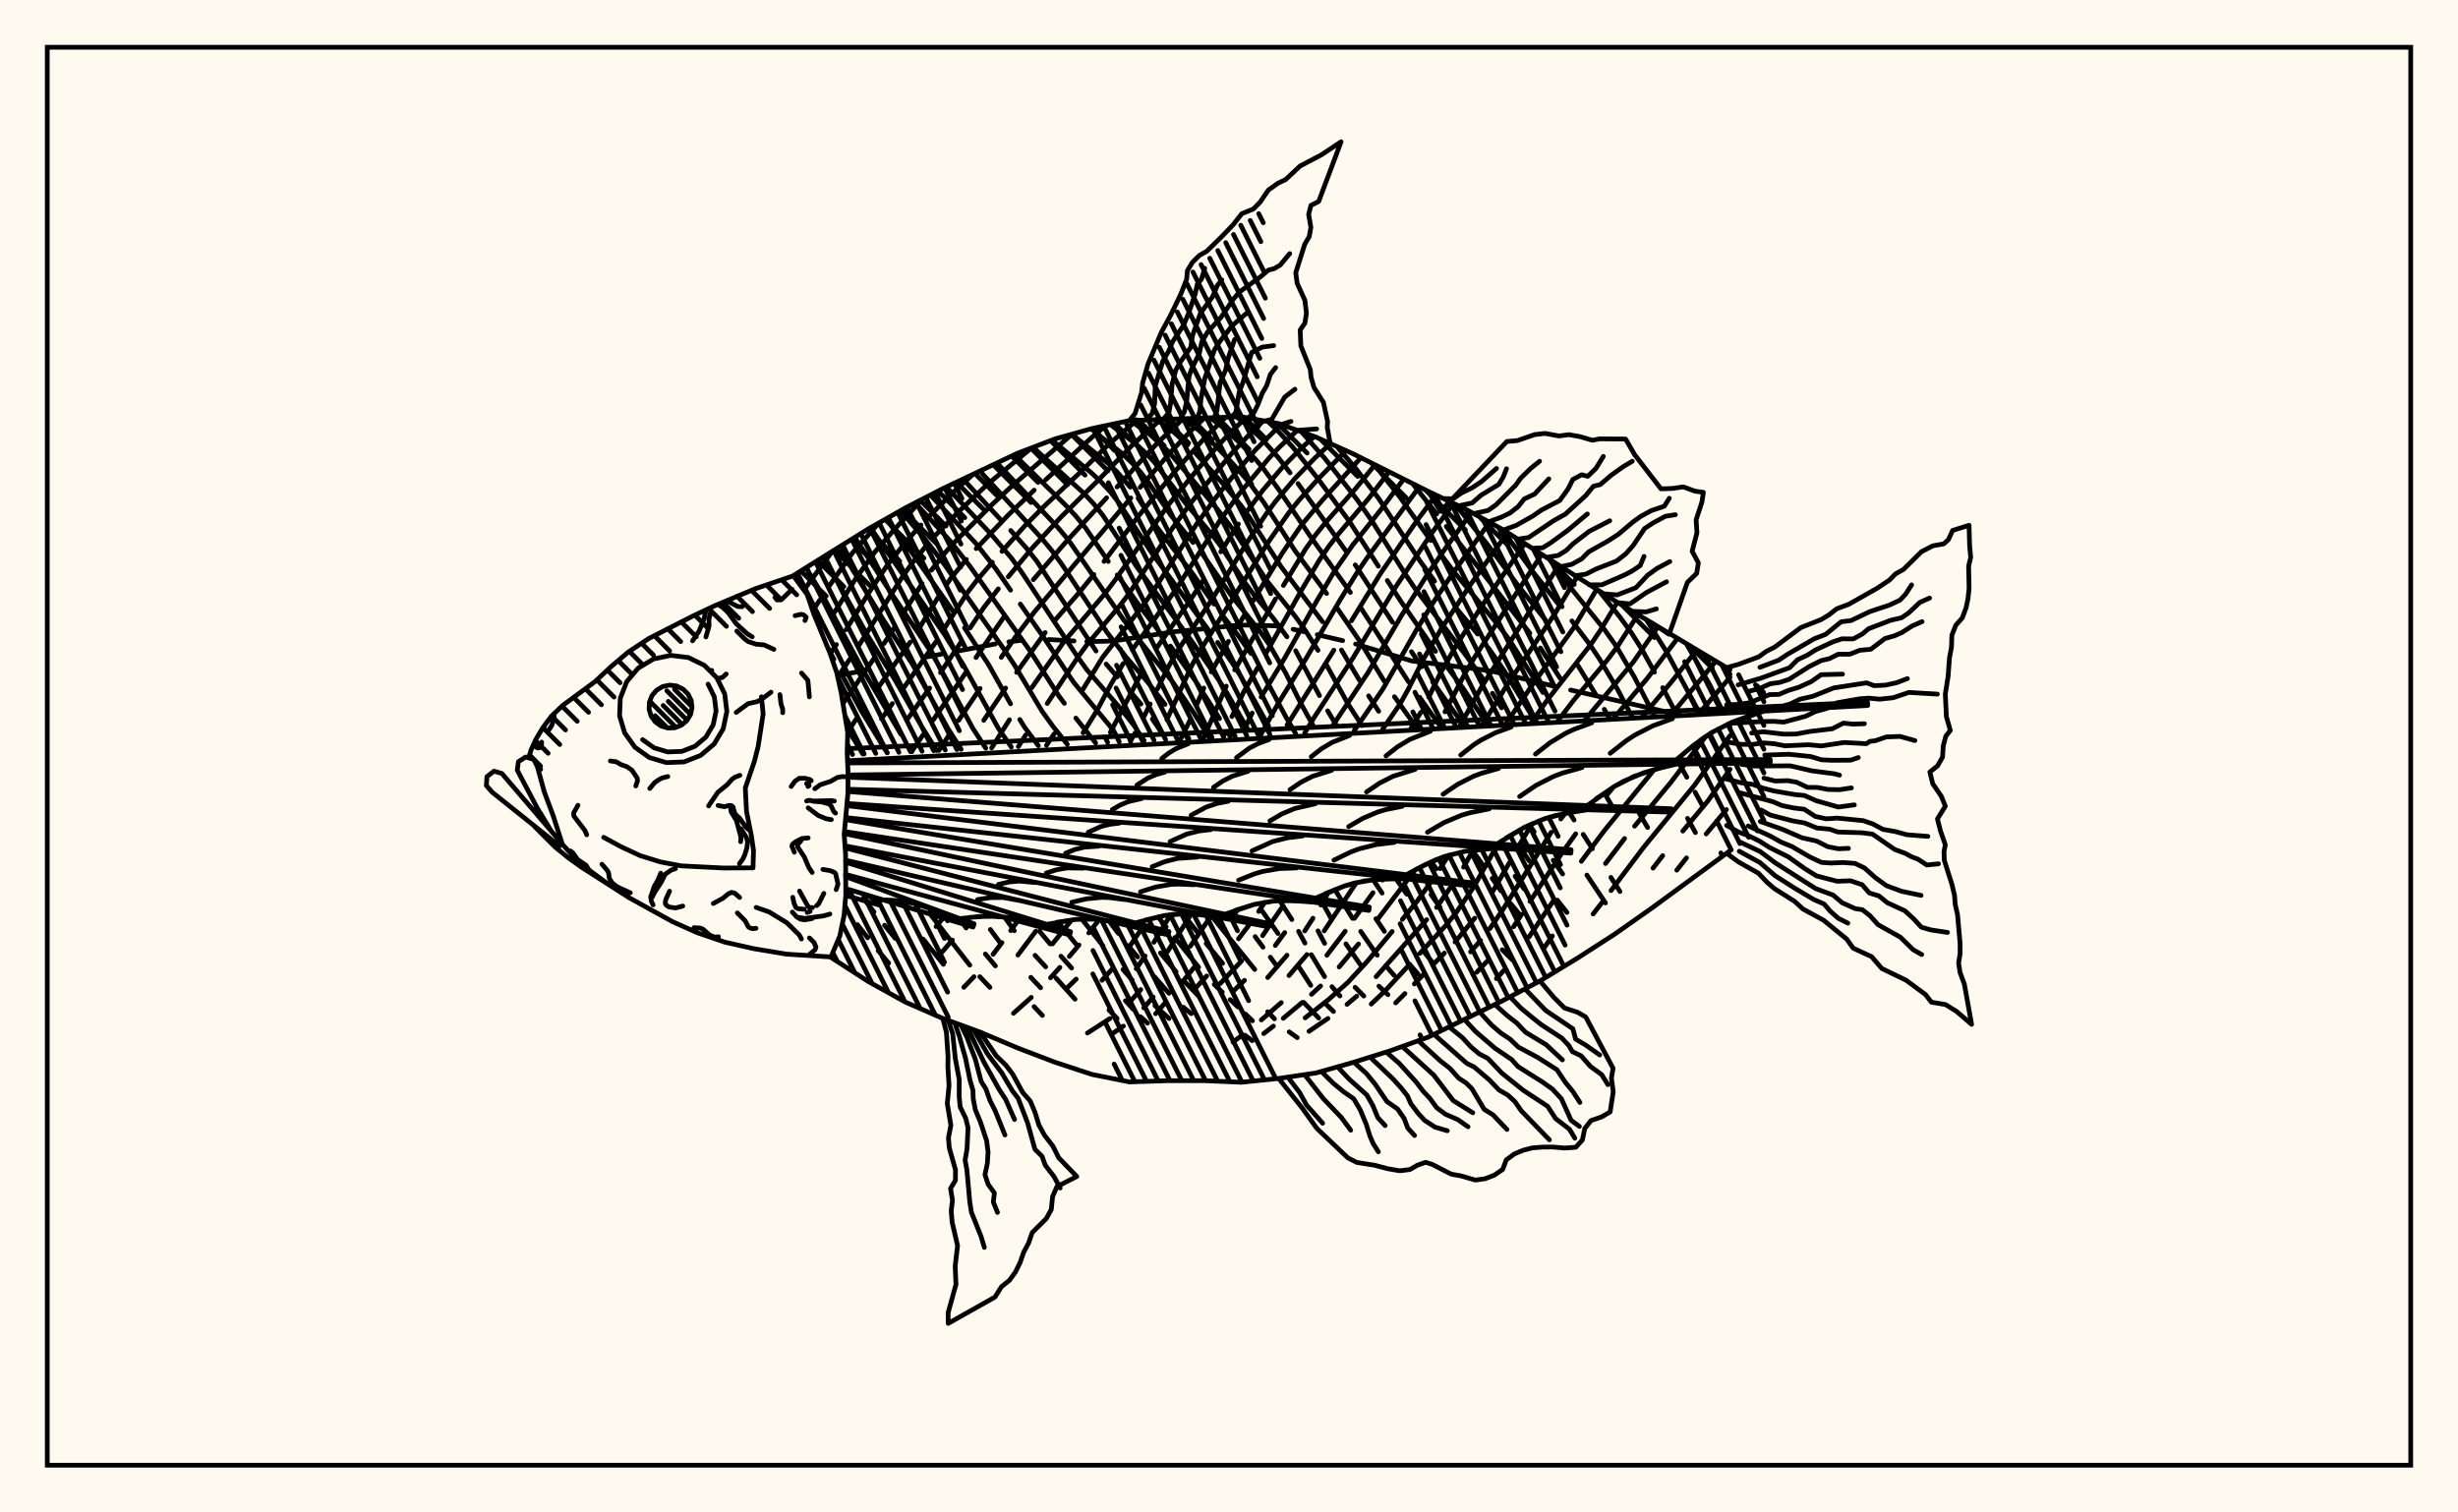 <svg xmlns="http://www.w3.org/2000/svg" width="520" height="320"><rect x="0" y="0" width="520" height="320" fill="floralwhite"/><rect x="10" y="10" width="500" height="300" stroke="black" stroke-width="1" fill="none"/><path stroke="black" stroke-width="1" fill="none" stroke-linecap="round" stroke-linejoin="round" d="
M 167.85 121.77 183.66 111.92 191.56 107.45 199.45 103.38 215.25 95.9 223.14 92.88 231.04 90.66 238.93 88.99 262.62 88.17 270.52 89.62 278.42 92.49 286.31 96.04 302.1 103.94 310 107.69 317.9 112.04 341.58 127.09 365.99 141.69 
M 365.99 180 349.48 192.11 341.58 197.66 333.69 202.74 325.79 207.55 317.9 211.72 302.1 219.45 294.21 222.29 286.31 224.77 278.42 227.01 270.52 228.18 262.62 228.98 254.73 228.64 246.83 228.65 238.93 228.91 231.04 227.33 223.14 224.73 215.25 221.71 207.35 218.37 199.45 215.47 191.56 212.03 183.66 207.65 175.79 202.56 
M 355.51 151.3 332.27 145.99 
M 329.3 145.32 316.29 142.16 313.33 141.66 298.71 139.85 286.78 136.26 
M 284.05 135.54 278.68 134.28 
M 276.1 133.69 273.56 133.14 
M 271.01 132.65 269.74 132.41 264.52 132.25 261.84 132.28 257.78 132.71 
M 255.06 133 248.33 133.67 237.01 135.4 234.13 135.67 229.92 135.74 
M 227.22 135.61 221.89 135.31 
M 216.32 135.45 213.43 135.8 
M 210.55 136.25 201.98 137.87 
M 199.12 138.41 196.22 138.97 
M 181.39 142.15 177.16 142.96 
M 178.7 192.12 179.23 192.83 
M 181.38 195.63 183.57 198.42 
M 185.78 201.14 188.01 203.78 
M 182.65 190.07 184.89 192.95 
M 187.13 195.76 189.39 198.54 
M 195.27 198.67 199.59 204.03 
M 196.65 193.23 205.16 204.21 
M 207.28 206.65 209.43 208.91 
M 203.05 194.47 204.39 196.34 
M 208.45 201.83 210.58 204.36 
M 218.76 212.98 220.52 214.84 
M 179.18 153.99 182.53 159.53 
M 209.51 196.66 211.54 199.41 
M 218.07 206.78 220.15 208.99 
M 174.82 136.42 176.41 139.49 
M 178.04 142.64 182.28 150.5 187.69 159.29 
M 212.51 194.02 214.58 196.92 
M 218.97 202.13 221.22 204.57 
M 223.4 206.93 227.43 211.41 
M 170.53 120.12 173.77 125.47 182.15 141.05 190.61 155.39 
M 192.7 158.66 192.94 159.04 
M 219.92 197.04 222.16 199.71 
M 224.45 202.3 226.7 204.81 
M 234.62 213.7 236.34 215.5 
M 174.06 117.94 176.84 122.47 183.7 134.72 189.41 143.97 195.09 153.9 198.16 158.79 
M 223.83 195.09 227.77 199.92 
M 238.09 211.73 239.74 213.54 
M 241.28 215.11 242.77 216.48 
M 177.48 115.8 187.01 131.35 193.08 140.62 200.5 154.07 203.33 158.54 
M 228.86 194.46 233.34 200.11 
M 237.58 205.13 239.52 207.37 
M 244.33 212.76 247.32 215.49 
M 180.84 113.69 188.23 125.03 196.6 137.39 198.52 140.64 205.81 154.11 208.54 158.3 
M 234.6 194.85 236.6 197.49 
M 238.66 200.08 240.67 202.47 
M 244.25 206.67 247.3 210.16 
M 250.34 213.11 252.01 214.47 
M 184.15 111.64 199.85 134.29 203.82 140.71 211.17 154.03 213.94 158.04 
M 245.51 201.63 248.81 205.61 
M 250.35 207.42 253.52 210.7 
M 263.35 219.01 264.91 220.18 
M 187.4 109.8 192.71 116.63 201.86 129.67 
M 204.04 132.83 209.16 140.66 213.79 148.91 
M 215.74 152.23 216.76 153.87 219.67 157.77 
M 244.97 193.99 246.71 196.13 
M 248.53 198.37 253.57 204.63 
M 256.88 208.27 258.57 209.92 
M 260.25 211.5 261.89 213.04 
M 263.46 214.53 264.96 215.98 
M 190.5 108.04 195.85 114.29 199.73 119.33 212.51 137.54 214.57 140.64 220.44 150.46 222.74 153.66 225.79 157.47 
M 250.25 193.33 253.41 197.36 
M 255.18 199.62 258.65 203.83 
M 268.18 214.06 269.62 215.56 
M 272.73 218.32 274.44 219.54 
M 193.61 106.39 201 114.44 205.14 119.74 217.91 137.7 224 147.24 225.17 148.81 
M 227.6 151.93 231.78 157.19 
M 256.34 193.84 265.45 205.12 
M 196.83 104.73 206.36 114.86 210.67 120.35 213.78 124.86 
M 215.85 127.8 221 135.16 227.13 144.36 234.61 153.37 235.75 154.95 
M 265.53 198.16 267.19 200.4 
M 268.74 202.52 270.21 204.53 
M 275.8 212.08 278.98 215.4 
M 200.22 103.02 209.58 112.93 213.99 118.1 216.07 120.96 227.84 138.8 229.95 141.74 237.44 150.36 239.87 153.46 242.04 156.7 
M 267.01 192.74 270.36 197.51 
M 274.57 204.25 277.3 208.48 
M 280.36 212.3 282.1 214.01 
M 203.76 101.39 211.64 109.89 
M 213.83 112.24 217.13 115.96 219.29 118.68 231.87 137.74 
M 234.01 140.49 236.36 143.22 
M 238.86 146.01 241.37 148.96 
M 243.79 152.13 246.01 155.44 
M 270.73 190.57 273.29 194.56 
M 274.72 197.05 276.07 199.54 
M 277.41 201.99 280.22 206.64 
M 281.78 208.76 283.47 210.72 
M 207.36 99.72 220.34 113.86 222.55 116.53 224.67 119.43 234.2 133.8 238.18 138.96 242.84 144.37 246.47 149.04 
M 250.9 155.7 251.25 156.26 
M 278.83 196.95 280.23 199.59 
M 286.68 208.89 288.52 210.74 
M 210.94 97.99 223.81 111.61 226 114.22 237.66 131.07 239.47 133.53 247.96 144.12 252.51 150.76 255.81 156.05 
M 279.04 189.69 281.57 194.26 
M 284.73 199.7 288.14 204.6 
M 291.72 208.65 293.62 210.45 
M 214.58 96.22 225.36 106.81 227.54 109.12 229.63 111.66 234.46 118.79 
M 236.36 121.63 241.06 128.19 245.65 134.18 
M 247.61 136.69 252.85 143.97 258 152.03 
M 259.77 155 260.26 155.83 
M 282.4 188.21 286.13 194.3 
M 287.87 197.06 291.36 202.1 
M 293.13 204.31 294.93 206.35 
M 218.54 94.64 229.26 104.33 231.33 106.55 233.29 109 240.54 120 251.61 134.96 257.7 143.67 259.66 146.79 263.9 154.17 
M 291.07 194.38 292.88 197.06 
M 298.18 203.99 300 206.09 
M 222.55 93.11 230.76 99.93 232.94 101.96 234.96 104.14 236.78 106.48 243.64 116.97 255.64 133.27 
M 257.6 135.92 260.64 140.18 262.55 143.18 268.37 153.58 
M 290.5 186.14 292.39 188.96 
M 301.49 201.71 303.31 203.91 
M 226.73 91.87 234.13 97.78 236.26 99.79 239.11 103.07 
M 240.78 105.4 244.79 111.6 252.37 121.47 256.83 127.81 
M 258.68 130.28 261.65 134.08 264.65 138.27 
M 266.46 141.22 272.12 151.85 274.08 155.18 
M 295.62 186.36 297.59 189.18 
M 230.79 90.73 237.24 95.83 239.31 97.77 241.23 99.83 242.95 102.03 247.68 108.98 252.4 114.78 
M 254.35 117.19 260.6 126.16 266.59 133.64 268.54 136.41 271.99 142.41 275.14 148.71 277.77 153.47 
M 302.75 189.29 304.66 191.98 
M 234.92 89.84 240.29 93.94 242.29 95.76 244.16 97.72 250.7 106.34 256.3 112.98 258.15 115.4 263.37 123.27 265.25 125.8 269.3 130.72 272.26 134.74 
M 274.1 137.68 279.14 147.17 
M 280.88 150.4 282.76 153.53 
M 302.77 182.35 303.85 183.81 
M 317.81 200.94 319.95 203.09 
M 239.12 88.98 243.4 92.03 247.19 95.52 257.5 107.7 261.09 112.33 268.04 122.93 274 130.38 275.98 133.12 278.83 137.6 
M 280.65 140.73 285.09 148.79 288.14 153.53 
M 306.82 180.85 306.85 180.9 
M 244.59 88.73 248.53 91.61 251.24 94.13 
M 252.98 95.94 259.02 102.67 262.48 106.87 264.18 109.24 270.96 119.82 279.77 131.53 
M 283.79 137.53 287.6 143.93 
M 289.54 147.23 291.66 150.49 
M 311.77 180.31 313.73 183.07 
M 315.68 185.85 317.58 188.54 
M 319.49 191.08 321.49 193.49 
M 250.36 88.57 253.56 90.99 257.13 94.29 260.63 97.92 264.05 101.81 267.34 106.28 273.99 116.56 280.64 125.57 
M 282.7 128.41 287.87 135.96 292.82 144.1 
M 295 147.41 299.7 153.96 
M 316.5 179.44 316.62 179.63 
M 320.53 185.38 322.45 188.09 
M 256.13 88.44 258.57 90.32 262.16 93.56 265.62 97.18 267.28 99.16 270.52 103.58 277.17 113.42 285.68 125.34 
M 287.73 128.35 297.98 144.27 
M 300.32 147.52 304.73 153.72 
M 321.52 179.19 323.51 182.15 
M 329.45 190.45 331.5 193.06 
M 261.62 88.21 263.56 89.74 267.08 93.01 270.43 96.81 272.92 100.04 
M 274.6 102.31 284.84 116.73 
M 286.71 119.52 294.58 131.64 
M 298.6 137.88 300.76 141.07 
M 303.07 144.26 309.67 153.48 
M 323.58 174.52 324.56 176 
M 328.58 182.01 330.58 184.91 
M 268.25 89.2 270.17 90.99 273.6 94.73 278.73 101.18 285.49 110.35 291.6 119.8 
M 293.49 122.82 296.42 127.32 303.7 137.8 
M 305.97 140.89 309.46 145.54 314.52 153.05 
M 335.71 185.15 339.65 191.04 
M 275.33 91.37 280.22 96.92 287.06 105.66 290.29 110.3 297.39 121.62 299.35 124.51 310.37 138.99 313.7 143.6 
M 315.74 146.69 317.66 149.77 
M 332 171.93 333 173.5 
M 334.93 176.53 336.88 179.58 
M 340.79 185.64 342.71 188.62 
M 282.82 94.47 286.74 99.02 291.65 105.45 300.45 118.75 303.48 122.95 
M 307.91 128.49 312.6 134.15 
M 314.9 137.13 318.12 141.77 324.88 152.74 
M 290.76 98.3 296.18 105.21 302.67 114.36 
M 304.68 117.13 307.84 121.31 317.08 132.42 319.33 135.41 326.42 146.51 
M 339.77 168.41 341.58 171.49 
M 298.85 102.33 303.95 108.74 
M 305.97 111.38 323.64 133.96 
M 325.88 137.1 330.05 143.49 
M 346.79 172.06 348.56 175.09 
M 307.82 106.66 314.7 115.23 321.1 123.81 326.89 131.09 
M 333.71 140.64 337.58 146.92 
M 339.39 150.08 340.49 152.01 
M 317.75 111.96 324.23 120.9 330.02 128.23 
M 332.54 131.37 336.22 136.22 338.4 139.45 342.18 145.82 345.33 151.78 
M 357.01 173.15 358.67 176.15 
M 327.77 118.36 331.79 123.74 339.55 133.36 341.88 136.65 345.73 143.21 349.94 151.35 
M 354.76 160.65 356.86 164.45 
M 358.6 167.6 360.3 170.72 
M 338.31 125.06 342.66 130.5 345.1 133.85 347.24 137.21 350.01 142.21 
M 351.75 145.49 354.8 151.33 
M 358.12 157.82 360.14 161.69 
M 348.26 131.06 352.5 137.8 359.68 151.1 
M 361.72 155.25 365.06 161.89 
M 356.77 136.22 361.66 144.81 364.63 150.87 
M 365.67 153.14 365.99 153.85 
M 365.24 141.24 365.99 142.66 
M 176 116.74 170.07 124.84 
M 185.94 110.63 180.35 116.97 175.43 123.97 
M 173.43 126.97 171.92 129.19 
M 195.15 105.59 189.11 112.13 185.07 116.8 181.1 122.32 176.21 130.05 
M 205.7 100.49 201.6 104.22 196.72 109.07 
M 194.83 111.08 191.94 114.28 187.91 119.29 183.94 125.19 178.99 133.23 
M 176.95 136.38 175.63 138.32 
M 218.27 94.74 208.92 102.45 202.8 108.25 197.91 113.23 
M 195.94 115.47 192.93 119.21 190.91 122.02 181.82 136.36 
M 179.73 139.53 177.22 143.23 
M 226.84 91.84 214.32 102.61 210.01 106.62 202.13 114.51 200.1 116.75 197.04 120.64 
M 195.07 123.47 191.22 129.59 
M 189.19 132.84 187.04 136.13 
M 184.83 139.39 178.36 148.8 
M 233.92 90.05 231.17 92.37 221.2 101.52 
M 218.78 103.71 213.33 108.93 206.51 116.07 
M 204.43 118.37 201.26 122.21 200.28 123.62 
M 198.38 126.5 194.62 132.66 
M 192.55 135.87 185.64 145.68 
M 181.18 152.07 179.32 154.88 
M 240.52 88.91 234.54 94.01 228.39 100.06 221.06 106.96 216.73 111.33 211.97 116.66 
M 209.94 118.96 206.73 122.69 204.67 125.36 199.93 132.73 
M 197.98 135.83 191.17 145.56 
M 188.78 148.86 186.48 152.1 
M 245.63 88.68 239.76 93.96 231.94 102 224.66 109.19 218.27 116.07 213.3 122.04 
M 211.2 124.59 208.13 128.54 205.21 132.88 
M 203.25 135.94 198.97 142.3 
M 196.67 145.58 191.97 152.17 
M 250.31 88.57 244.84 93.74 236.31 103.03 
M 234.11 105.32 225.89 114.22 218.61 122.64 
M 212.54 130.31 206.47 139.11 
M 204.29 142.36 197.44 152.31 
M 195.25 155.51 192.85 159.04 
M 254.72 88.5 251.89 91.21 247.82 95.47 241.2 103.11 
M 239.23 105.36 218.84 129.47 214.89 134.67 211.82 139.09 
M 207.34 145.66 202.79 152.43 
M 200.67 155.68 198.65 158.77 
M 259.25 88.31 254.84 92.66 248.63 99.67 240.95 109.05 233.56 118.78 
M 231.41 121.55 228.23 125.45 223.03 131.41 
M 221.11 133.83 215.07 142.26 
M 212.74 145.57 208.11 152.41 
M 263.59 88.35 259.86 91.96 257.78 94.19 253.52 99.1 247.34 106.6 235.65 123.07 233.55 125.84 225.11 135.73 218.25 145.54 
M 213.55 152.29 209.79 158.24 
M 267.3 89.03 264.84 91.36 260.7 95.78 252.12 106.16 248.28 111.4 238.77 125.7 236.62 128.5 230.03 136.3 228.17 138.83 221.55 148.84 
M 216.99 155.49 215.43 157.97 
M 271.02 89.8 265.68 95.1 261.47 99.97 257.15 105.35 253.16 110.86 243.85 125.23 241.78 128.12 233.23 139.12 229.04 145.94 
M 223 155.27 221.39 157.68 
M 199.97 193.68 198.03 196.04 
M 274.45 91.05 270.5 94.76 268.48 96.91 262.19 104.44 258.09 110.12 248.84 124.62 239.53 137.5 
M 237.63 140.38 235.11 144.63 232.05 150.35 229.14 155.06 
M 201.48 198.9 199.27 201.46 
M 278.06 92.36 275.36 94.76 271.23 98.94 267.11 103.79 264 107.95 
M 261.99 110.87 258.26 116.75 
M 254.67 122.61 251.8 126.97 244.79 136.96 
M 241.2 142.98 234.9 154.95 
M 281.46 93.86 278.22 96.86 274.03 101.15 269.82 106.11 267.76 108.89 263.8 114.81 256.6 126.5 248.95 137.95 247.2 141.04 244.83 145.82 
M 243.33 148.95 241.81 152 
M 240.15 155.06 239.13 156.84 
M 215.52 194.57 213.82 196.89 
M 211.96 199.44 210.09 201.91 
M 206.05 206.65 203.9 208.89 
M 284.76 95.35 279.01 101.18 274.73 105.93 272.59 108.58 268.5 114.42 253.88 137.65 252.14 140.78 246.85 152.26 
M 219.12 197.02 215.34 202.07 
M 287.9 96.85 279.75 105.83 275.4 111 271.32 116.95 265.1 127.11 
M 263.45 129.86 261.72 132.7 
M 259.89 135.7 256.26 142.16 
M 254.67 145.58 253.2 149.04 
M 251.73 152.43 249.79 156.33 
M 226.73 194.63 222.64 199.72 
M 290.87 98.35 286.77 103.4 280.39 110.6 278.23 113.29 276.16 116.22 271.51 123.87 
M 269.83 126.73 261.21 141.73 
M 259.42 145.17 254.65 156.1 
M 232.44 194.69 230.34 197.38 
M 228.26 199.94 226.22 202.37 
M 224.22 204.68 222.23 206.88 
M 218.17 211.02 214.4 214.39 
M 293.83 99.86 289.47 105.56 283.24 112.87 281.11 115.58 279.1 118.53 275.43 124.71 267.95 138 
M 266.07 141.27 263.15 146.32 260.62 151.61 
M 259.13 155.13 258.81 155.9 
M 227.67 207.15 225.55 209.22 
M 296.93 101.39 292.14 107.82 286.15 115.35 282.18 121.06 278.55 127.18 271.74 139.3 266.79 147.48 
M 264.9 150.87 263.24 154.31 
M 241.02 197.21 239.11 200.05 
M 235.19 205.13 233.12 207.41 
M 300.24 103.02 289.11 118.18 287.22 120.96 283.54 126.86 276.4 139.17 270.43 148.77 266.67 155.53 
M 247.65 193.53 244.11 199.36 
M 242.24 202.26 240.37 204.96 
M 303.78 104.74 299.69 110.26 292.09 121.27 285.9 131.35 
M 282.18 137.56 272.29 153.4 
M 252.03 193.36 247.03 201.28 
M 241.34 209.37 239.3 211.66 
M 234.8 215.5 230.05 218.57 
M 307.51 106.51 302.79 112.93 295.13 124.38 286.32 139.07 277.93 151.93 276.03 155.08 
M 256.19 193.82 251.8 200.22 
M 243.95 210.95 241.97 213.23 
M 237.66 217.1 235.34 218.69 
M 311.31 108.42 306.06 115.62 301.95 121.57 296.5 130.23 289.39 142.34 281.95 153.53 
M 261.86 192.43 261.08 193.54 
M 252.5 204.82 250.41 207.41 
M 246.42 212.26 244.47 214.48 
M 315.11 110.51 307.33 121.33 303.34 127.27 299.67 133.25 292.6 145.71 286.5 154.58 
M 267.58 190.89 266.28 192.84 
M 264.19 195.77 262.01 198.62 
M 255.28 206.5 253.09 208.89 
M 318.91 112.69 310.86 124.02 304.87 133.09 301.13 139.46 297.89 145.89 296.11 149.05 292.49 154.3 
M 271.08 192.16 267.11 197.95 
M 262.69 203.29 258.14 208.08 
M 322.57 115.03 314.49 126.71 308.44 135.95 304.64 142.58 302.25 147.51 
M 300.59 150.7 298.53 154.01 
M 271.79 197.31 269.8 200.04 
M 263.28 207.42 261.02 209.6 
M 326.15 117.32 312.07 138.88 310.05 142.24 305.7 150.6 
M 281.05 188.78 279.45 191.5 
M 277.77 194.27 276.02 196.97 
M 272.27 202.1 268.19 206.82 
M 329.76 119.65 313.5 145.23 308.88 153.52 
M 286.95 186.74 280.14 196.95 
M 276.49 201.96 272.69 206.4 
M 333.59 122.12 329.05 129.67 318.8 144.96 313.64 153.29 
M 292.65 185.98 292.47 186.22 
M 290.46 188.88 286.53 194.31 
M 284.58 197.03 280.71 202.11 
M 271.06 212.13 266.84 215.79 
M 262.75 219.05 260.84 220.48 
M 337.77 124.72 332.87 132.9 324.16 144.93 318.64 153.05 
M 299.37 184.05 291.51 194.41 
M 287.39 199.72 283.3 204.59 
M 279.37 208.61 277.45 210.38 
M 275.5 212.09 271.47 215.45 
M 269.4 217.1 267.35 218.68 
M 342.14 127.42 338.62 133.29 336.61 136.25 327.36 148.08 324.01 152.8 
M 306.45 180.96 304.65 183.78 
M 302.76 186.54 299.83 190.63 296.67 194.52 
M 294.51 197.08 289.23 203.43 285.09 207.91 281.03 211.5 276.11 215.36 
M 346.53 130.04 342.25 136.68 340.09 139.58 332.9 148.17 329.56 152.53 
M 311.65 179.87 309.62 183.47 
M 307.78 186.43 303.91 191.99 
M 301.82 194.58 291.12 206.64 
M 287.02 210.76 284.97 212.5 
M 280.93 215.48 276.92 218.2 
M 350.77 132.57 345.49 140.12 335.35 152.26 
M 316.27 179.66 311.8 187.62 307.95 193.23 305.86 195.81 300.37 201.72 
M 298.24 204 293.12 209.54 290.09 212.44 
M 354.87 135.07 348.47 143.55 341.38 151.97 
M 324.1 174.28 321.16 179.22 
M 319.36 182.47 315.74 188.7 
M 311.98 194.27 307.82 199.3 
M 305.58 201.65 303.36 203.91 
M 301.24 206.07 299.21 208.18 
M 297.22 210.22 295.25 212.18 
M 358.96 137.52 353.67 144.19 347.41 151.69 
M 331.1 172.09 330.19 173.28 
M 328.15 176.1 317.88 192.55 315.17 196.48 
M 313.22 198.98 311.11 201.39 
M 362.99 139.91 353.39 151.4 
M 341.32 166.53 339.77 168.41 
M 333.35 176.41 330.36 180.58 323.68 190.72 
M 321.91 193.45 320.21 196.07 
M 314.59 203.39 312.4 205.71 
M 365.99 143.3 359.29 151.12 
M 349.98 162.81 339.55 175.55 334.54 182.23 
M 328.71 190.46 323.47 198.23 
M 318.07 205.4 316.57 207.05 
M 365.99 149.52 364.81 150.86 
M 360.85 155.82 353.43 165.58 345.8 174.8 
M 343.68 177.41 339.65 182.7 
M 328.41 198.02 326.73 200.45 
M 365.99 155.65 358.5 166.11 347.73 179.25 340.82 188.43 
M 338.91 190.96 337.03 193.38 
M 365.99 162.76 361.36 169.4 356 175.84 
M 351.75 181.04 349.71 183.67 
M 365.23 171.28 360.95 176.44 
M 356.78 181.51 354.73 184.11 
M 238.93 88.99 240.14 87.46 241.51 83.02 241.73 81.05 242.85 77.05 245.66 70.36 247.67 66.66 249.78 62.29 251.04 59.11 251.2 57.25 252.28 55.49 253.73 54.04 255.27 53.18 258.39 50.14 260.86 47.57 262.7 45.22 265.17 44.21 266.58 42.77 268.33 40.21 270.37 38.76 271.99 37.98 275.06 35.11 279.51 32.78 283.71 30 278.97 42.63 277.33 43.46 276.85 45.37 277.32 48.11 276.98 50.04 276.02 51.68 274.12 57.71 274.42 59.95 276.05 63.52 276.38 66.24 276.06 68.36 275.06 69.82 275.2 73.18 277.2 78.18 277.36 79.84 277.99 81.99 279.98 85.15 280.86 89.2 280.78 90.39 281.41 93.84 
M 278.42 92.5 278.42 92.49 
M 242.52 88.82 243.76 87.46 244.26 85.4 244.39 81.68 246 76.39 247.31 74.15 248.01 72.39 250.39 68.81 251.47 66.24 252.84 62.22 253.3 60.1 254.17 59.08 254.87 56.77 
M 246.1 88.66 247.27 87.36 247.64 85.33 247.97 81.24 248.73 78.33 249.69 76.59 251.92 73.48 252.28 70.99 253.95 66.28 256.55 62.75 257.49 60.47 258.48 59.21 
M 249.69 88.58 250.57 87.08 251.04 84.91 251.54 79.6 252.14 77.94 253.71 74.8 254.27 72.27 255.49 70.23 258.36 67.07 260.94 63.28 262.24 61.75 266.71 58.53 268.31 57.16 269.61 56.81 270.84 56.07 272.84 53.66 
M 253.28 88.52 253.87 86.86 254.05 84.56 254.87 80.09 256.91 74.03 257.94 72.4 260.69 68.88 263.87 66.16 
M 256.86 88.41 257.46 86.87 258.12 80.89 259.27 78.35 259.79 75.89 261.18 71.83 
M 260.45 88.26 261.44 87.29 262.16 82.93 262.97 80.88 264.78 74.58 267.03 73.44 269.45 73.12 
M 264.03 88.43 265.22 87.4 266.12 85.61 266.99 83.3 268 81.52 268.76 79.2 269.87 77.77 
M 267.56 89.08 269.05 88.72 271.79 84.01 273.95 82.35 
M 271.07 89.82 273.11 89.16 
M 274.44 91.05 278.54 90.75 
M 179.25 158.4 395.08 148.55 395.11 149.27 179.3 160.96 
M 179.32 161.42 374.5 160.7 374.5 161.41 179.4 163.97 
M 179.4 164.44 353.56 171.11 353.53 171.83 179.39 166.99 
M 179.38 167.46 332.37 179.79 332.32 180.51 179.19 170 
M 179.15 170.45 311.05 186.73 310.96 187.44 178.92 172.98 
M 178.88 173.42 289.69 191.92 289.58 192.63 178.64 175.94 
M 178.6 176.36 268.41 195.38 268.26 196.08 178.76 178.96 
M 178.79 179.39 247.3 197.1 247.13 197.8 178.88 181.99 
M 178.87 182.42 226.49 197.12 226.29 197.81 178.85 184.99 
M 178.86 185.45 206.07 195.46 205.85 196.14 178.9 187.99 
M 182.77 189.16 186.15 190.79 185.9 191.46 178.92 189.45 
M 373.19 150.46 366.39 152.81 362.19 154.95 358.3 157.67 354.62 160.77 
M 354.63 161.67 350.05 162.78 345.66 164.28 341.54 166.39 335.78 170.43 
M 335.75 171.34 331.2 172.07 326.8 173.21 322.63 174.97 316.72 178.53 
M 316.65 179.43 309.93 180.12 305.63 181.2 301.52 182.93 297.53 185.06 
M 297.43 185.96 292.99 185.96 288.64 186.38 284.43 187.45 278.32 190.02 
M 278.17 190.91 273.83 190.56 269.54 190.63 265.34 191.35 259.17 193.42 
M 258.99 194.31 254.76 193.6 250.56 193.32 246.39 193.7 240.18 195.26 
M 239.97 196.14 235.88 195.09 231.78 194.47 227.66 194.52 221.45 195.57 
M 221.2 196.44 215.31 194.51 211.3 193.88 207.21 193.9 203.08 194.36 
M 202.8 195.22 197.25 192.38 193.38 191.13 189.33 190.51 185.16 190.31 
M 370.88 151.17 366.39 152.81 362.19 154.95 360.21 156.25 356.45 159.19 
M 353.81 152.06 349.71 153.55 345.87 155.51 344.07 156.69 340.64 159.38 
M 336.74 152.94 333.03 154.29 331.26 155.12 327.93 157.13 324.83 159.56 
M 319.67 153.83 316.35 155.04 313.25 156.62 311.79 157.57 309.02 159.75 
M 302.59 154.72 298.28 156.43 295.65 158.01 293.21 159.93 
M 285.52 155.6 281.79 157.08 279.51 158.45 277.4 160.11 
M 268.45 156.49 266.31 157.26 264.31 158.28 261.59 160.3 
M 251.37 157.37 248.8 158.39 247.24 159.34 245.78 160.48 
M 352.33 162.2 347.82 163.47 343.56 165.26 341.54 166.39 337.67 169.01 
M 334.67 162.4 330.62 163.54 328.67 164.27 324.96 166.16 321.48 168.53 
M 317.02 162.59 313.41 163.61 311.68 164.26 308.39 165.94 305.29 168.04 
M 299.36 162.79 294.69 164.25 291.81 165.72 289.1 167.56 
M 281.7 162.99 277.7 164.24 275.23 165.5 272.91 167.07 
M 264.05 163.18 260.71 164.22 258.65 165.27 256.72 166.59 
M 246.39 163.38 244.59 163.88 242.88 164.6 240.53 166.1 
M 333.47 171.68 328.97 172.57 326.8 173.21 322.63 174.97 318.66 177.27 
M 315.07 171.13 311.1 171.93 309.17 172.49 305.49 174.04 301.99 176.08 
M 296.67 170.59 293.22 171.28 291.55 171.77 288.36 173.12 285.32 174.88 
M 278.27 170.05 273.93 171.05 271.22 172.19 268.65 173.69 
M 259.87 169.51 257.47 169.99 255.19 170.75 251.98 172.49 
M 241.47 168.97 238.69 169.61 236.96 170.34 235.31 171.3 
M 314.39 179.59 309.93 180.12 305.63 181.2 303.56 181.99 299.52 183.96 
M 294.98 178.23 291.15 178.69 287.45 179.62 285.67 180.3 282.19 182 
M 275.58 176.87 272.36 177.26 269.27 178.04 264.87 180.03 
M 256.17 175.52 253.58 175.83 251.09 176.46 247.54 178.06 
M 236.76 174.16 234.8 174.4 232.91 174.87 230.22 176.09 
M 295.2 185.93 290.8 186.1 286.52 186.83 284.43 187.45 280.34 189.09 
M 274.3 183.63 270.67 183.77 267.14 184.37 265.41 184.88 262.04 186.23 
M 253.4 181.32 249.13 181.62 246.4 182.31 243.74 183.38 
M 232.5 179.02 229.38 179.24 227.38 179.74 225.44 180.52 
M 276 190.71 271.68 190.52 269.54 190.63 265.34 191.35 261.21 192.65 
M 252.61 187.19 249.3 187.05 247.66 187.13 244.44 187.69 241.28 188.68 
M 229.22 183.68 225.78 183.63 223.54 184.02 221.34 184.71 
M 256.87 193.92 252.66 193.38 248.47 193.43 246.39 193.7 242.25 194.67 
M 237.95 190.33 234.71 189.91 233.11 189.86 229.91 190.16 226.73 190.9 
M 219.02 186.73 215.65 186.41 213.43 186.61 211.22 187.13 
M 237.92 195.59 233.83 194.71 231.78 194.47 227.66 194.52 223.53 195.14 
M 216.17 190.61 212.18 189.89 209.5 189.92 206.81 190.33 
M 219.25 195.72 215.31 194.51 213.31 194.11 209.26 193.82 205.15 194.1 
M 207.35 218.37 210.76 223.39 212.76 225.32 214.24 227.26 216.36 231.15 217.95 232.95 218.94 235.3 219.77 237.99 220.95 240.17 222.74 242.48 223.98 244.96 227.8 248.92 223.6 251.06 222.68 253.16 222.41 255.9 221.34 257.83 218.37 260.78 217.61 262.98 216.57 264.94 215.79 267.16 214.8 269.17 213.53 270.9 211.86 272.25 210.49 274.43 200.6 280 200.58 277.74 202.24 271.76 202.07 267.87 202.58 263.55 201.44 258.66 201.23 256.22 201.5 253.9 201.09 251.45 202.12 249.75 202.14 247.54 200.82 242.83 200.65 240.71 201.16 238.1 200.4 233.46 200.77 229.68 200.53 225.76 200.56 223.49 200.21 218.36 199.45 215.47 
M 206 217.88 208.92 223.01 211.91 226.96 214.14 230.74 215.4 232.4 217.4 237.6 218.94 243.16 220.44 244.64 221.13 246.53 223 248.96 224.28 251.35 
M 204.66 217.38 208.12 224.66 211.34 230.45 212.74 232.58 214.63 236.86 
M 203.31 216.89 204.54 219.42 206.35 224.17 207.56 228.78 208.57 230.41 209.44 232.85 210.53 235.01 212.6 240.13 
M 201.96 216.39 202.92 219.14 204.27 223.94 205.2 228.52 205.83 230.69 205.89 232.5 206.34 234.82 207.38 237.31 208.72 241.34 209.03 243.72 208.88 246.12 208.37 248.53 209.03 250.54 210.37 252.41 210.14 254.32 211.02 256.51 
M 200.61 215.9 201.55 218.73 202.1 223.96 202.93 228.39 202.92 231.97 203.12 234.18 204.31 236.63 204.79 238.59 204.58 243.05 204.17 245.48 204.54 247.43 205.16 254.28 205.5 256.48 207.54 261.58 208.24 263.93 
M 325.79 207.55 328.69 210.98 330.96 213.26 333.72 214.16 335.48 215.18 341.25 226.02 340.9 228.12 341.29 230.97 340.63 235.26 338.82 236.32 336.59 237.08 335.26 238.77 334.76 241.19 333.37 242.73 331.03 242.9 328.45 242.68 326.22 242.7 324.15 242.87 322.23 243.37 320.36 244.15 318.66 245.4 317.91 247.41 316.14 248.64 314.18 249.39 312.11 249.68 309.12 248.8 307.01 248.42 303 246.36 301.59 245.92 299.83 246.54 298.3 247.44 296.15 247.71 293.61 247.28 290.85 246.55 287.03 245.94 285.15 244.98 278.59 238.75 275.43 234.36 270.52 228.18 
M 322.62 209.23 326.99 213.78 332.75 217.67 333.32 219.85 335.39 221.07 338.43 223.21 
M 319.45 210.9 321.75 213.29 323.97 215.13 326.02 216.76 330.41 219.64 331.87 221.18 332.64 222.5 334.49 223.39 336.47 225.64 338.84 227.36 340.15 229.48 
M 316.25 212.53 318.81 214.84 320.9 216.47 322.73 218.39 327.1 221.04 330.54 224.25 
M 313.03 214.11 315.55 216.88 317.55 218.59 319.44 219.84 321.22 221.54 325.32 223.74 329.38 226.33 331.12 228.95 332.76 230.96 334.24 233.25 
M 309.81 215.7 312.15 218.23 316.23 221.75 319.77 224.15 321.14 225.67 326.2 228.85 328.44 230.44 330.33 232.49 332.37 237.03 334.13 238.32 
M 306.59 217.27 309.41 219.57 311.15 221.46 312.91 222.96 314.77 223.94 317.75 227.07 322.21 230.64 327.41 234.07 329.1 236.67 332.02 238.91 333.17 240.82 
M 303.36 218.84 310.31 224.98 311.88 225.76 315.14 228.54 317.1 230.6 318.95 231.67 320.48 233.06 321.81 235 327.78 241.16 
M 300.04 220.19 304.68 224.43 306.79 226.09 308.59 228.11 310.15 229.12 311.39 230.35 313.99 234.71 315.85 235.87 318.8 238.97 
M 296.66 221.41 303.33 227.47 307.43 232.85 311.57 235.44 
M 293.27 222.59 296.01 224.98 299.66 229.01 301.1 230.91 302.46 232.34 303.93 234.35 305.78 235.74 308.38 236.87 310.57 238.4 
M 289.85 223.66 294.59 228.17 296.44 230.2 297.74 231.85 298.48 233.52 299.97 235.5 301.37 237.03 303.6 238.48 306.18 239.24 
M 286.43 224.74 289.07 227.13 290.91 229.37 293.4 233.05 295.67 234.64 297.05 236.64 297.82 238.68 299.25 240.24 
M 282.98 225.72 285.34 228.25 289.15 231.66 290.42 233.89 291.48 236.46 293.03 238.14 
M 279.53 226.69 281.97 229.11 284.21 230.96 286.38 232.47 287.75 234.79 289.02 237.82 289.79 240.31 290.48 241.91 291.6 243.7 
M 276 227.37 279.97 232.46 283.8 236.47 285.75 239.13 
M 272.45 227.89 274.93 231.14 276.41 233.81 279.81 237.65 
M 365.27 141.26 367.76 140.57 372.08 138.97 373.61 137.85 375.52 136.86 380.98 132.78 385.31 131.07 386.93 130.08 388.57 128.81 391.14 127.84 397.06 124.5 399.68 122.76 401.02 121.41 402.69 120.48 406.49 116.73 408.91 115.48 411.21 115.07 412.19 114.18 413.08 112.23 416.56 111.14 416.68 115.41 416.91 117.93 416.47 119.77 416.57 124.49 416.34 126.65 415.92 128.62 415.14 130.72 413.76 132.28 412.93 134.39 412.84 136.96 412.42 139.17 412.13 143.11 411.54 146.83 411.76 151.6 412.6 154.54 411.66 155.73 411.11 157.76 410.95 160.19 409.9 162.04 408.27 163.34 408.88 165.82 410.67 168.43 411.55 170.56 409.87 173.26 410.53 175.85 411.54 178.72 411.26 180.21 411.33 182.04 412.95 187.16 413.49 189.46 413.63 191.32 414.13 193.54 414.66 199.55 414.67 201.79 414.35 203.7 414.65 205.75 415.56 208.18 417.1 216.73 413.94 214.01 411.58 212.54 408.6 212.04 407.35 210.43 403.26 207.4 398.09 204.9 395.97 202.42 392.05 200.61 390.68 198.69 385.77 194.69 381.42 192.32 379.65 190.7 375.37 188 373.78 186.63 372.02 184.76 367.73 182.34 365.27 180.52 
M 372.32 141.19 376.26 139.69 378.1 138.47 383.83 135.14 386.22 134.22 389.51 131.55 391.6 131.3 395.52 129.42 399.72 128.02 401.96 126.97 403.14 125.72 404.41 123.74 
M 367.71 144.91 372.55 143.48 378.59 141.27 380.27 139.59 382.34 138.62 384.05 137.53 387.81 135.78 389.68 135.16 392.08 135.18 394.03 134.11 395.27 133.04 399.98 131.24 402.28 130.71 403.81 129.66 406.15 127.45 408.21 126.54 
M 369.86 146.3 372.23 145.67 374.53 144.66 376.48 144.39 378.48 143.73 382.66 141.08 385.28 139.76 387 139.36 388.89 138.42 391.32 138.42 393.45 137.58 395.78 137.37 398.76 135.1 400.76 134.53 402.37 133.82 404.5 132.45 406.62 131.52 
M 365.27 149.12 367.92 149.02 370.13 148.68 374.38 146.96 376.35 146.92 378.25 146.11 380.58 145.39 383.19 144.21 385.26 142.75 389.79 142.63 
M 371.54 150.54 374.79 150.06 378.78 148.92 380.8 147.94 383.54 147.31 387.92 145.55 394.9 144.47 396.48 145.07 398.87 144.96 401.18 144.46 403.51 143.58 
M 365.9 153.04 372.88 152.66 375.23 152.62 377.37 152.78 381.94 151.56 384.07 150.54 386.59 149.85 388.56 148.7 393.49 147.84 395.41 147.71 397.64 147.93 400.52 147.62 403.84 146.5 409.86 146.86 
M 370.57 155.09 373.11 154.82 377.29 155.32 379.93 155.31 382.8 154.77 387.63 154.19 389.98 152.99 392.03 153.21 394.42 153.12 
M 365.27 156.97 368.29 157.48 370.71 157.51 373.07 157.18 375.31 157.35 377.64 157.8 382.6 157.57 385.32 157.82 390.15 157.09 394.84 157.35 395.59 156.86 396.73 156.72 399.04 155.92 401.95 155.81 405.1 156.69 
M 373.34 159.76 378.41 159.58 383.03 160.06 385.38 160.76 387.64 160.86 391.54 160.83 393.14 160.28 
M 368.42 161.71 371.09 162.08 378.71 162.03 383.3 163.09 388.01 163.7 389.16 164 
M 373.17 164.63 375.51 165.24 378.22 165.17 380.11 165.51 382.37 166.58 384.46 166.61 386.7 167.03 389.17 167.08 391.67 166.7 
M 365.27 164.82 368.22 165.6 370.83 165.96 372.97 166.75 375.22 167.33 379.75 168.12 381.71 168.3 384.26 169.42 388.91 170.75 392.3 170.29 
M 368.13 167.75 375.14 169.64 376.93 170.42 379.44 170.94 381.72 171.22 384.03 172.74 386.35 173.24 388.71 173.09 394.17 173.63 396.21 174.33 398.35 175.48 400.92 175.93 403.4 176.61 407.85 176.96 
M 372.57 171.38 374.52 172.45 379.26 173.68 381.77 174.12 384.39 175.19 387.05 175.43 388.79 176.03 393.89 176.19 396.14 176.48 400.84 179.73 403.04 180.54 404.42 181.28 405.74 181.78 407.63 183.02 410.1 182.76 
M 372.4 173.81 377.1 175.47 381.17 177.24 384.32 177.95 386.69 179.14 388.9 179.58 391.05 179.49 
M 369.85 174.75 374.59 176.93 376.74 178.14 379.11 179.12 382.88 181.31 385.35 182.47 387.36 182.6 389.92 182.49 392.47 182.68 394.46 183.65 396.74 185.69 399.09 187.39 402.3 188.58 406.41 189.44 
M 365.27 174.63 367.78 176.03 370.03 176.88 372.23 177.96 374.32 179.29 378.34 181.3 381.93 183.86 384.3 185.32 388.66 186.46 391.47 186.35 393.94 187.18 395.46 188.93 397.49 189.55 399.29 191.01 402.98 192.7 404.83 194.39 406.48 196.18 408.55 196.76 412 197.28 
M 367.85 178.04 372.36 180.16 375.69 182.64 384.11 188 387.82 189.39 389.71 191 392.47 192.24 394.01 192.48 395.61 193.75 397.31 195.64 402.04 198.29 404.72 200.93 406.55 201.96 
M 367.95 180.1 372.33 182.5 375.56 185.3 379.76 187.97 383.71 190.32 385.91 191.28 387.16 192.74 388.89 194.29 390.93 195.31 
M 302.1 103.94 304.76 108.17 318.78 93.41 321.02 93.21 324.66 91.95 326.85 91.7 329.83 92.24 331.91 91.96 334.23 92.38 336.89 93.15 338.41 92.85 343.9 92.89 345.81 96.19 351.39 103.43 353.85 103.34 356.11 103.01 358.55 103.91 360.36 104.17 360.04 106.26 358.82 109.98 358.99 112.74 357.98 116.63 359.3 119.09 358.93 121.32 356.98 123.21 353.11 134.21 349.48 131.79 
M 305.34 105.48 307.43 105.53 309.12 104.34 311.5 103.17 313.43 101.88 316.59 99.11 
M 308.58 107.02 311.43 106.42 313.31 104.79 317.06 102.5 318.01 100.93 318.71 99.18 
M 311.77 108.67 314.82 108 316.48 106.82 320.6 102.71 321.7 101.19 323.71 99.21 325.7 97.59 
M 314.91 110.4 317.56 109.45 319.47 108.53 321.16 107.2 322.46 105.57 324.66 104.53 327.66 101.32 
M 318.05 112.14 320.77 111.16 324.3 109.16 326.06 107.94 329.97 105.9 331.76 103.4 332.73 101.45 334.6 100.44 335.89 100.78 337.61 99.13 339.19 96.57 
M 321.07 114.07 323.38 113.73 328.59 110.22 331.17 108.77 335.47 104.86 337.1 102.87 338.54 102.53 340.86 100.54 343.39 98.74 345.32 97.59 
M 324.1 116 326.36 115.9 328.15 114.78 331.65 112.22 335.81 108.74 
M 327.12 117.94 329.62 117.52 331.34 116.47 332.8 115.04 336.23 112.4 340.55 110.18 
M 330.13 119.89 332.5 119.41 334.61 118.24 336.11 116.75 340.19 114.46 342.35 113.06 345.52 110.39 347.14 109.23 349.34 108.03 352.08 107.11 353.15 105.42 
M 333.14 121.83 335.52 121.47 337.61 120.41 342.01 118.69 343.93 117.18 345.46 115.48 347.93 111.81 349.7 110.65 352.32 109.23 354.43 108.9 
M 336.19 123.73 338.86 123.74 343.63 121.67 345.28 120.81 346.99 119.66 347.8 117.72 
M 339.23 125.63 342.14 125.87 346.08 124.35 348.57 121.69 350.62 120.22 353.26 118.82 
M 342.29 127.51 344.83 127.77 348.28 125.38 352.57 123.09 
M 345.37 129.34 348.25 129.47 350.42 128.83 
M 111.84 160.36 112.34 158.7 113.36 156.46 114.82 153.99 116.66 151.53 119.02 149.27 125.94 144.17 129.25 141.06 132.93 137.95 137.21 135.12 146.68 130.29 151.16 128.18 159.77 124.57 167.85 121.83 170.75 125.77 172.17 129.92 175.58 138.17 177.02 142.32 177.95 146.52 179.33 154.97 179.22 159.28 179.41 163.55 179.38 167.85 178.59 176.51 178.89 180.77 178.93 189.35 178.57 193.68 177.66 198.06 175.79 202.47 166.37 201.87 159.54 200.73 153.38 199.35 147.56 197.36 142.29 195.01 133.13 189.95 128.95 187.28 124.93 184.31 121.55 181.45 118.96 178.61 
M 161.08 147.42 161.45 151.03 160.39 157.93 159.6 161.05 157.67 166.72 157.93 171.7 158.96 176.84 159.41 179.98 159.3 183.62 153.03 183.65 144.14 183.2 139.71 182.36 135.45 181.04 131.41 179.16 127.7 177.16 
M 116.55 175.72 113.65 170.94 109.43 162.96 109.67 161.15 111.2 160.17 112.93 160.69 113.7 162.25 115.12 167.47 117.04 172.62 118.96 178.6 
M 118.38 179 104.11 167.6 102.89 166.21 103.02 164.32 104.5 163.16 106.18 163.65 118.89 178.49 
M 134.33 158.1 132.15 155.05 131.07 151.45 131.23 147.7 132.59 144.21 135.02 141.35 138.24 139.43 141.91 138.66 145.64 139.12 149.01 140.77 151.66 143.42 153.31 146.79 153.77 150.51 153 154.19 151.08 157.41 148.22 159.83 144.72 161.2 140.97 161.35 137.38 160.28 134.33 158.1 
M 149.8 144.75 151.12 147.44 151.49 150.42 150.88 153.36 149.34 155.94 147.05 157.88 144.26 158.97 141.26 159.09 138.38 158.23 135.94 156.49 
M 138.62 152.73 137.75 151.51 137.32 150.07 137.38 148.57 137.93 147.17 138.9 146.03 140.19 145.26 141.66 144.95 143.15 145.14 144.5 145.8 145.56 146.86 146.22 148.2 146.4 149.69 146.09 151.16 145.32 152.45 144.18 153.42 142.78 153.97 141.28 154.03 139.84 153.6 138.62 152.73 
M 138.59 151.42 141.16 153.99 
M 137.72 148.62 142.99 153.89 
M 140.3 149.26 144.33 153.29 
M 141.37 148.39 145.36 152.38 
M 141.07 146.15 146.09 151.17 
M 142.69 145.84 146.38 149.53 
M 112.03 159.74 114.36 162.08 
M 113.27 156.68 115.96 159.37 
M 114.85 153.95 118.42 157.52 
M 116.7 151.5 119.64 154.44 
M 118.9 149.39 122.11 152.6 
M 121.36 147.55 124.51 150.7 
M 123.84 145.72 127.23 149.11 
M 126.27 143.85 129.9 147.48 
M 128.49 141.77 131.18 144.45 
M 130.79 139.76 133.81 142.78 
M 133.15 137.81 136.06 140.73 
M 135.74 136.1 138.25 138.61 
M 138.43 134.48 141.66 137.72 
M 141.26 133.01 144 135.74 
M 144.12 131.56 147.3 134.74 
M 147 130.14 149.88 133.02 
M 149.93 128.76 153.68 132.51 
M 152.9 127.43 156.29 130.81 
M 155.91 126.13 159.19 129.41 
M 158.97 124.89 162.82 128.73 
M 162.13 123.74 164.95 126.57 
M 165.37 122.68 168.55 125.85 
M 115.08 153.85 115.22 153.45 
M 153.63 142.6 152.84 143.33 151.74 143.59 
M 155.2 171.22 155.08 170.73 154.72 170.44 154.21 170.41 153.28 170.68 151.91 170.42 
M 138.16 191.46 137.76 190.6 137.66 189.74 138.42 187.53 139.14 186.3 139.78 184.74 
M 144.44 191.7 142.94 192.1 141.53 191.9 140.88 191.45 140.74 191.14 140.84 190.33 141.65 188.56 
M 163.11 146.45 161.03 148.02 160.14 148.46 158.25 148.88 155.75 150.73 
M 149.34 134.76 150 132.46 149.98 131.01 150.34 129.52 150.32 128.58 
M 156.68 178.08 156.76 177.41 156.63 176.68 155.79 173.59 154.66 171.73 154.57 170.96 
M 164.99 146.96 165.22 148.92 165.59 150.07 165.59 150.79 
M 163.94 126.4 164.39 126.94 165.28 126.91 167.57 124.68 
M 116.03 154.55 116.74 153.48 117.21 151.85 117.2 151.01 
M 114.38 162.78 114.09 162.21 113.45 161.74 
M 112.16 160.46 111.94 160.04 
M 167.37 166.41 168.18 165.29 169.11 164.66 170.33 164.67 171.35 164.95 171.62 165.18 
M 169.55 198.67 169.09 197.82 166.48 195.25 162.73 192.95 159.97 191.99 
M 158.48 175.63 157.83 175.02 156.47 173.12 155.5 172.2 155.02 170.69 154.65 170.44 154.15 170.45 
M 156.99 128.37 156.05 128.32 153.74 127.07 
M 156.52 164.04 155.44 164.45 154.86 164.88 153.82 166.04 151.87 167.62 149.91 170.51 
M 124.13 176.62 123.72 175.69 121.4 172.65 121.36 171.98 122.27 170.38 
M 170.63 165.8 171.12 165.97 171.17 166.21 170.93 166.41 
M 176.9 188.22 177.28 187.05 176.78 184.85 176.51 184.57 175.64 184.21 174.08 183.95 
M 124.53 183.98 123.98 183.06 122.2 181.86 121.23 180.49 120.72 180.05 
M 114.58 157.01 114.56 157.7 114.36 158.12 113.81 158.27 113.26 157.98 
M 170.77 193.06 171.39 192.83 
M 129.13 161 130.38 161.18 131.34 161.76 132.6 162.2 133.69 162.96 134.82 164.65 134.87 165.23 134.5 166.29 
M 169.14 188.53 170.92 191.75 171.31 192.05 171.88 192.01 
M 168.05 180.31 167.52 179.02 167.67 178.61 168.35 178.08 169.66 177.41 170.97 177.29 
M 176.51 169.48 172.06 169.49 171.36 169.33 170.69 169.46 
M 141.28 164.3 140.11 164.59 139.39 164.96 138.52 165.56 137.46 166.82 
M 171.81 194.34 170.21 194.62 169.35 194.47 168.55 194 167.61 192.97 
M 156.44 182.72 157.15 181.76 157.54 180.92 158 179.44 158.15 178.17 157.96 177.29 156.74 175.31 
M 169.57 142.4 170.91 143.95 171.23 147.45 
M 176.01 169.39 172.09 169.48 171.11 169.32 170.64 169.47 
M 156.47 189.88 155.44 188.97 154.75 188.8 154.02 189.16 152.91 190.07 150.9 191.16 
M 175.87 173.42 174.75 173.22 173.09 172.53 170.97 170.92 
M 167.71 189.85 167.98 191.1 168.38 192.03 168.82 192.26 170.13 192.38 
M 138 189.8 138.47 188.82 139.94 186.55 140.71 184.97 142 184.08 142.9 183.79 
M 146.52 135.58 147.9 133.51 148.97 130.85 149.34 129.04 
M 163.72 137.39 161.65 136.45 159.97 136.3 158.32 135.75 157.56 135.2 155.87 133.52 
M 172.75 191.62 173.19 191.22 174.29 189.03 
M 159.14 134.74 158.14 134.14 155.74 131.95 154.01 129.58 152.89 128.5 151.85 127.88 
M 178.88 164.36 178.22 164.3 177.14 164.5 175.74 165.31 173.49 166.05 172.37 166.89 
M 175.56 193.4 174.21 193.78 170.27 194.32 168.96 194.09 
M 150.58 141.84 150.18 141.94 
M 176.76 172.04 176.39 171.71 175.85 170.54 175.43 170.11 173.86 169.68 171.93 169.52 
M 171.27 201.92 172.41 200.96 172.62 200.38 172.21 199.4 171.24 198.45 
M 133.34 188.9 130.62 187.65 129.56 186.87 128.91 185.82 128.74 184.66 128.51 184.2 127.35 182.85 
M 159.93 196.41 159.26 196.48 158.66 196.34 158.3 196.08 157.66 194.84 155.99 193.15 
M 168.2 130.26 169.48 129.96 170.06 130.12 170.56 130.59 170.29 131.29 
M 171.82 184.6 171.12 183.57 170.14 181.29 168.73 179.14 168.76 178.67 169.44 177.89 
M 146.81 196.27 148.19 196.36 148.73 196.61 150.17 197.87 151.24 198.29 151.99 198.19 
M 113.14 174.92 117.41 179.18 120.12 181.4 122.96 183.44 128.95 187.28 
M 169.44 120.79 174.78 126.12 
M 172.99 118.6 178.52 124.12 
M 176.53 116.4 184.42 124.29 
M 180.06 114.18 185.36 119.49 
M 183.58 111.97 190.34 118.73 
M 187.24 109.89 195.45 118.09 
M 190.91 107.81 198.27 115.17 
M 194.67 105.84 200.13 111.29 
M 198.46 103.89 204.1 109.53 
M 202.35 102.04 208.01 107.7 
M 206.28 100.22 211.08 105.02 
M 210.16 98.37 218.12 106.32 
M 214.03 96.49 219.6 102.06 
M 218.09 94.81 225.84 102.56 
M 222.24 93.22 229.54 100.52 
M 226.65 91.89 234.38 99.63 
M 231.14 90.64 235.8 95.31 
M 235.87 89.64 242.62 96.38 
M 240.87 88.9 246.31 94.33 
M 246.37 88.65 251.48 93.76 
M 252 88.54 256.47 93.02 
M 257.58 88.38 264.25 95.06 
M 263.22 88.28 267.92 92.98 
M 270.25 89.57 276.52 95.85 
M 279.32 92.9 287.22 100.8 
M 290.15 97.99 297.57 105.41 
M 301.58 103.68 310.01 112.12 
M 312.96 109.32 319.03 115.39 
M 327.69 118.31 333.04 123.66 
M 343.13 128.01 350.01 134.89 
M 357.54 136.68 362.24 141.38 
M 371.63 145.04 373.11 146.51 
M 176.19 201.53 177.14 203.43 
M 177.34 198.81 180.85 205.83 
M 178.19 195.49 184.51 208.12 
M 178.74 191.57 187.98 210.05 
M 179.73 188.51 191.46 211.98 
M 182.74 189.51 194.68 213.39 
M 185.66 190.32 197.89 214.79 
M 188.22 190.44 200.61 215.21 
M 190.86 190.69 200.47 209.91 
M 193.63 191.2 199.81 203.57 
M 179.27 157.46 180.36 159.64 
M 196.61 192.15 199.81 198.55 
M 178.81 151.53 182.81 159.52 
M 199.86 193.62 200.46 194.82 
M 177.26 143.39 185.26 159.4 
M 168.7 121.25 187.72 159.29 
M 170.61 120.06 190.17 159.17 
M 172.53 118.88 192.62 159.05 
M 174.45 117.69 195.07 158.94 
M 176.37 116.5 197.53 158.82 
M 178.28 115.3 199.98 158.7 
M 180.19 114.1 202.43 158.59 
M 235.7 225.13 237.45 228.61 
M 182.1 112.9 202.96 154.61 
M 233.76 216.22 240.09 228.87 
M 184.02 111.72 203.6 150.86 
M 231.19 206.06 242.56 228.79 
M 185.98 110.61 203.63 145.9 
M 231.22 201.1 245.03 228.71 
M 187.94 109.5 203.66 140.95 
M 231.25 196.14 247.51 228.65 
M 189.89 108.39 204.33 137.27 
M 233 194.61 250.02 228.65 
M 191.86 107.29 204.37 132.32 
M 235.74 195.07 252.53 228.64 
M 193.85 106.26 203.16 124.88 
M 238.61 195.77 255.05 228.65 
M 195.85 105.23 203.23 120 
M 240.78 195.09 257.61 228.76 
M 197.85 104.21 203.3 115.12 
M 242.98 194.48 260.18 228.87 
M 199.85 103.19 203.38 110.25 
M 245.22 193.94 262.74 228.97 
M 201.89 102.25 203.5 105.46 
M 247.54 193.55 265.13 228.73 
M 249.95 193.35 267.52 228.48 
M 233.89 156.2 234.32 157.07 
M 252.48 193.38 269.91 228.24 
M 235.28 153.96 236.78 156.95 
M 255.13 193.65 264.16 211.72 
M 235.38 149.13 239.23 156.83 
M 257.86 194.1 262.33 203.04 
M 236.11 145.58 241.68 156.72 
M 259.9 193.15 261.79 196.93 
M 236.21 140.75 244.13 156.6 
M 236.98 137.28 246.59 156.48 
M 237.17 132.62 249.04 156.37 
M 237.35 127.96 251.49 156.25 
M 236.89 122.02 253.95 156.13 
M 237.14 117.49 256.4 156.02 
M 236.77 111.74 258.85 155.9 
M 234.48 102.14 261.3 155.78 
M 231.55 91.26 263.76 155.67 
M 233.5 90.14 266.21 155.55 
M 235.77 89.66 268.66 155.43 
M 300.42 218.95 300.89 219.89 
M 238.04 89.17 269.17 151.43 
M 299.33 211.75 302.97 219.03 
M 240.37 88.8 268.93 145.92 
M 296.52 201.11 304.99 218.04 
M 241.33 85.7 268.61 140.25 
M 296.2 195.44 307.01 217.06 
M 242.05 82.12 268.69 135.39 
M 296.28 190.58 309.03 216.08 
M 242.97 78.93 268.32 129.63 
M 297.2 187.39 311.05 215.09 
M 244.11 76.18 268.81 125.6 
M 298.33 184.62 313.06 214.1 
M 245.26 73.47 268.69 120.32 
M 300.3 183.56 315.08 213.11 
M 246.48 70.9 266.7 111.33 
M 302.32 182.56 317.09 212.11 
M 247.81 68.52 264.82 102.54 
M 304.39 181.68 319.09 211.09 
M 249.06 66 264.78 97.44 
M 306.53 180.94 321.08 210.04 
M 250.23 63.31 265.31 93.47 
M 308.75 180.37 323.07 208.99 
M 251.14 60.11 266.22 90.28 
M 311.06 179.95 325.05 207.94 
M 252.37 57.55 266.17 85.15 
M 298.9 150.61 300.55 153.92 
M 313.43 179.68 327 206.81 
M 254.1 55.98 265.97 79.73 
M 299.34 146.47 303 153.8 
M 315.85 179.49 328.93 205.64 
M 255.93 54.64 266.52 75.81 
M 299.9 142.56 305.46 153.68 
M 317.6 177.96 330.62 204 
M 257.63 53.01 266.94 71.62 
M 300.31 138.36 307.91 153.57 
M 319.51 176.76 331.11 199.97 
M 259.31 51.34 267.33 67.38 
M 300.7 134.13 310.36 153.45 
M 321.45 175.62 331.51 195.74 
M 260.95 49.61 267.69 63.08 
M 301.2 130.1 312.82 153.33 
M 323.44 174.59 330.08 187.86 
M 262.49 47.65 267.3 57.27 
M 301.25 125.17 315.27 153.22 
M 325.51 173.7 330.13 182.93 
M 264.49 46.64 266.74 51.13 
M 301.41 120.46 317.72 153.1 
M 327.65 172.96 329.64 176.94 
M 266.29 45.21 267.25 47.14 
M 301.56 115.76 320.18 152.98 
M 301.69 110.99 322.63 152.86 
M 301.81 106.21 325.08 152.75 
M 303.53 104.61 327.53 152.63 
M 306.82 106.18 328.96 150.46 
M 310.12 107.76 329.05 145.62 
M 313.59 109.67 329.31 141.11 
M 317.05 111.57 330.21 137.89 
M 320.69 113.82 330.63 133.72 
M 324.38 116.18 330.47 128.37 
M 328.08 118.56 330.97 124.34 
M 364.05 180.46 364.4 181.16 
M 363.17 173.68 366.24 179.82 
M 358.45 159.22 368.08 178.48 
M 359.68 156.64 369.93 177.15 
M 357.26 146.8 359.42 151.11 
M 361.55 155.37 371.77 175.81 
M 356.38 140 361.88 151 
M 363.49 154.23 373.17 173.59 
M 357.1 136.41 364.33 150.88 
M 365.5 153.22 373.17 168.56 
M 360.67 138.53 366.78 150.76 
M 367.57 152.35 373.17 163.54 
M 364.24 140.65 369.23 150.65 
M 369.7 151.58 373.17 158.52 
M 367.81 142.77 371.69 150.53 
M 371.86 150.87 373.17 153.49 
M 371.37 144.88 373.17 148.47 
"/></svg>